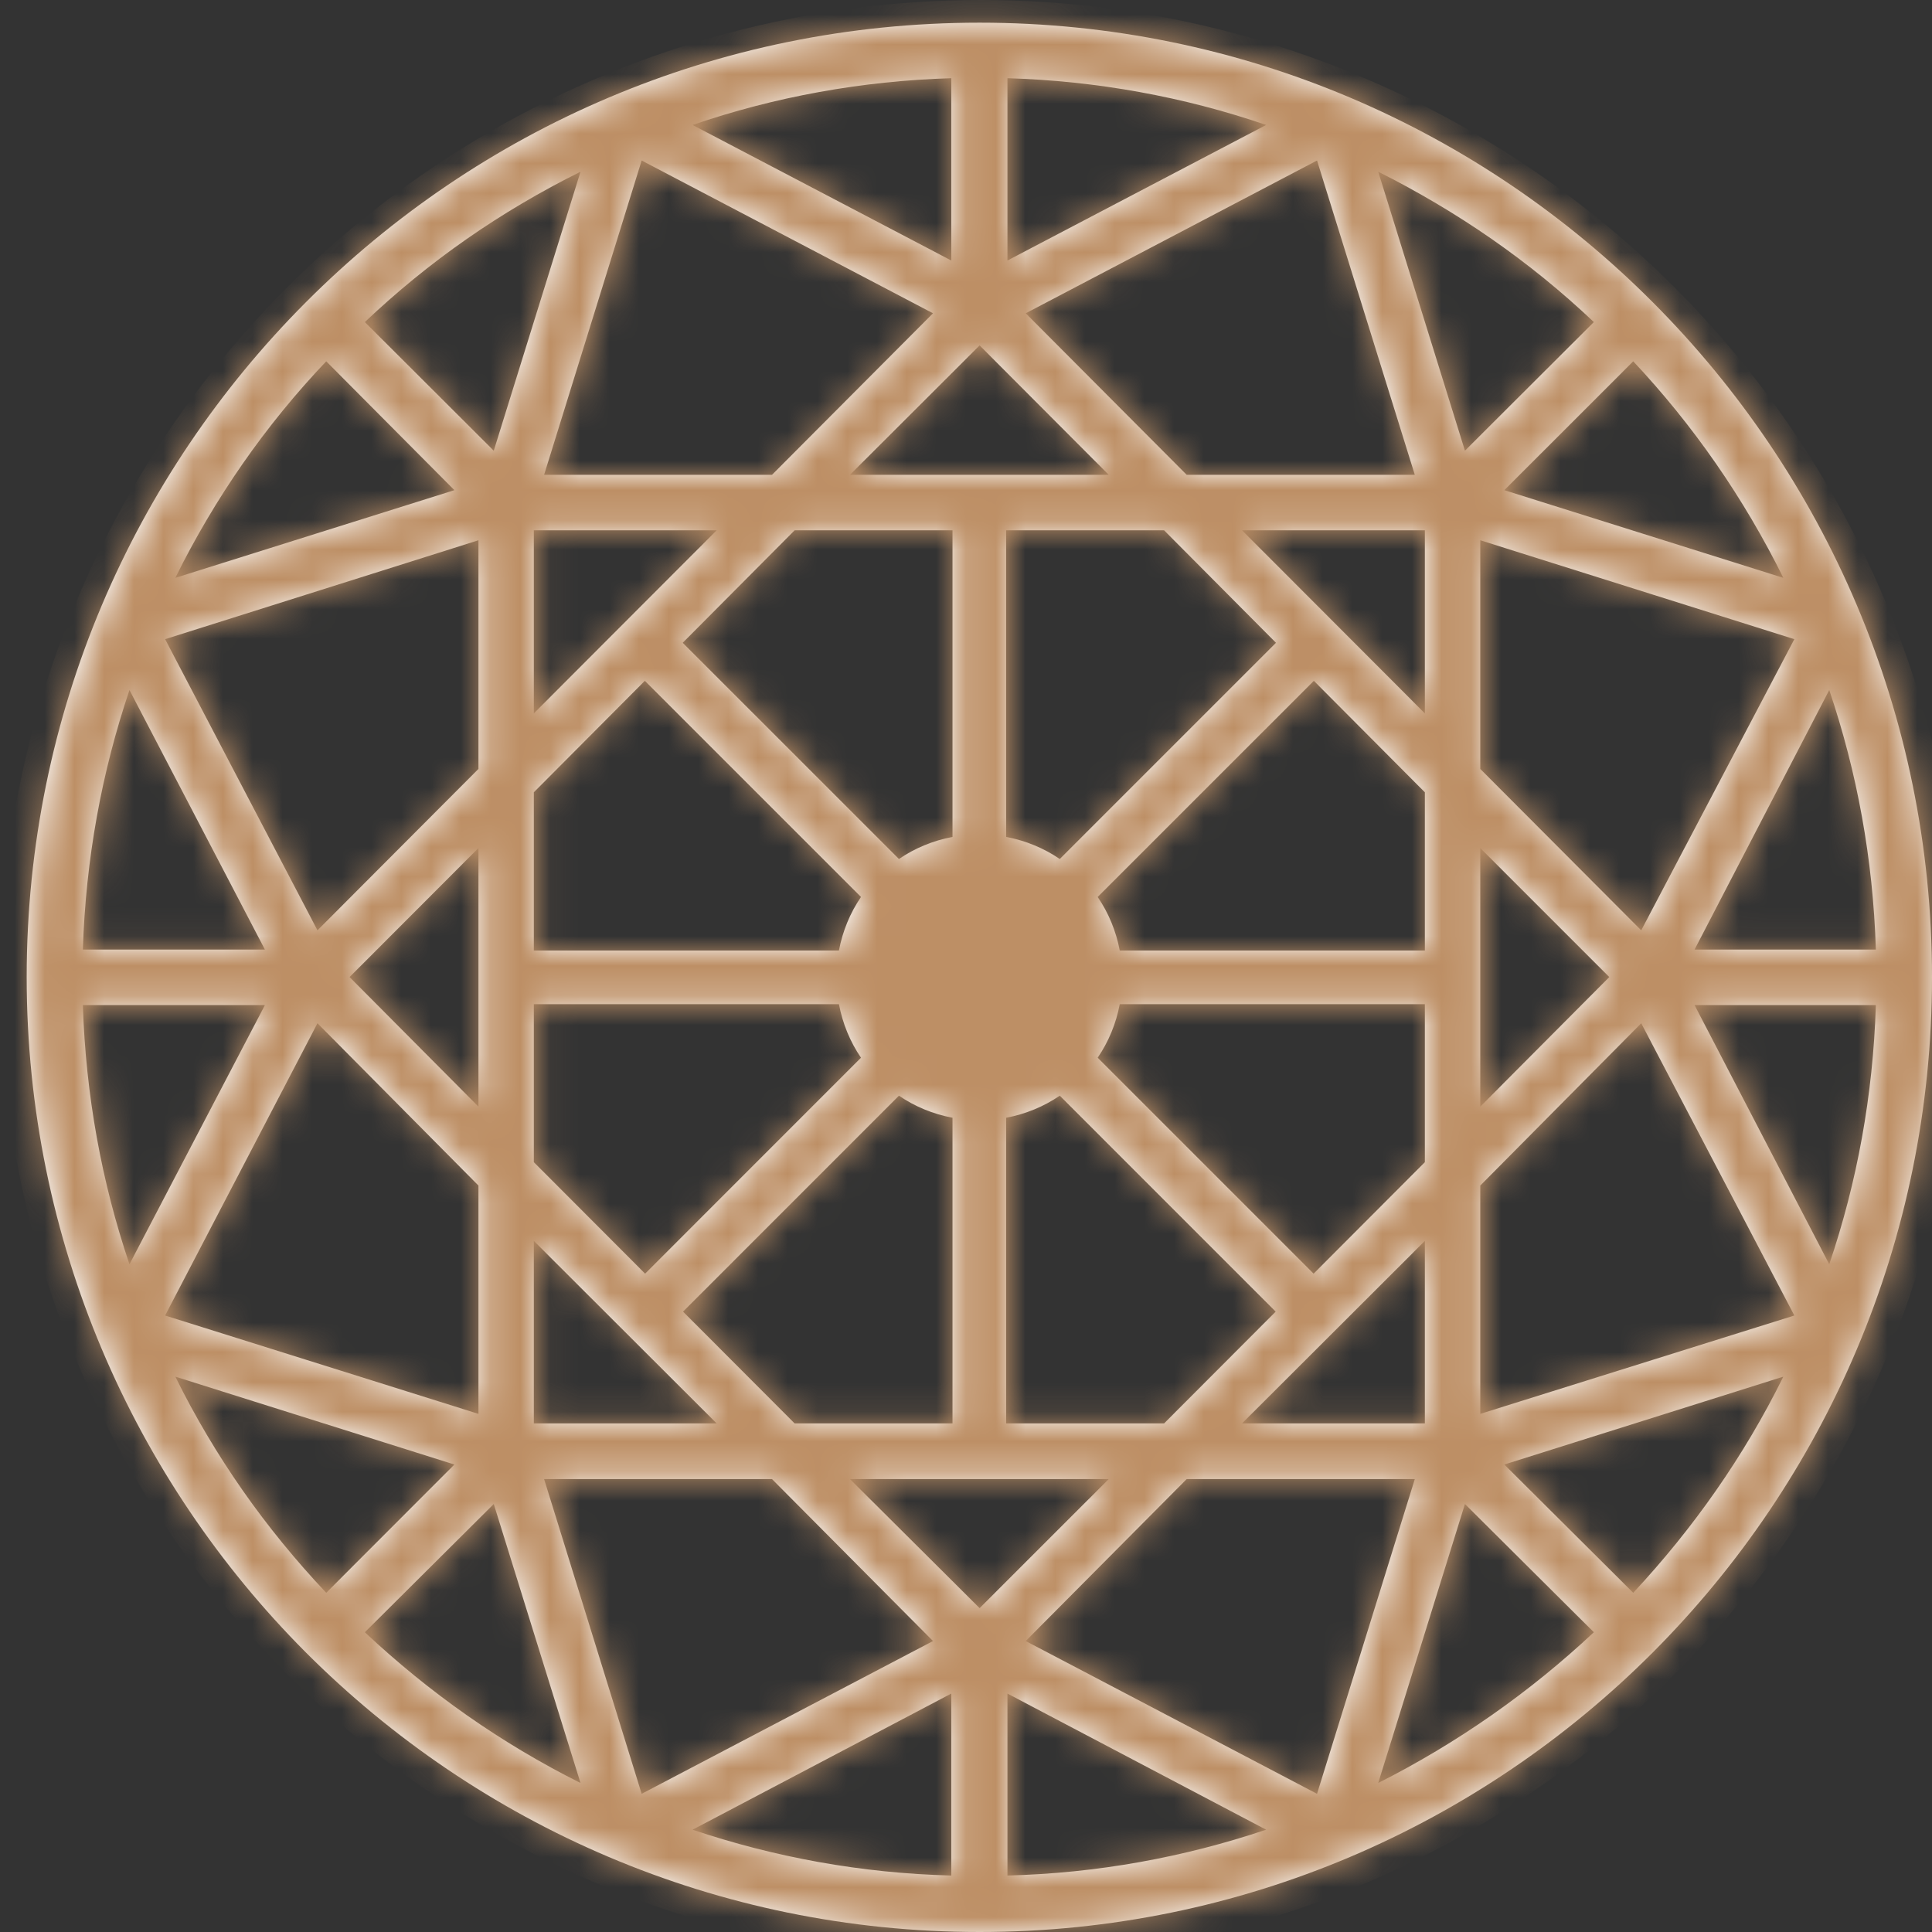 <?xml version="1.0" encoding="UTF-8"?>
<svg width="65px" height="65px" viewBox="0 0 65 65" version="1.1" xmlns="http://www.w3.org/2000/svg" xmlns:xlink="http://www.w3.org/1999/xlink">
    <rect x="0" y="0" width="65" height="65" fill="#333333" stroke="none"/>
    <!-- Generator: Sketch 46.2 (44496) - http://www.bohemiancoding.com/sketch -->
    <title>preloader_small</title>
    <desc>Created with Sketch.</desc>
    <defs>
        <polygon id="path-1" points="32.051 64.237 64.102 64.237 64.102 0 32.051 0 0 0 0 64.237"></polygon>
        <path d="M60.644,41.784 L56.088,33.053 L62.213,33.053 C62.113,36.104 61.579,39.023 60.644,41.784 L60.644,41.784 Z M48.903,46.824 L48.903,39.13 L54.319,33.7 L59.445,43.496 L48.903,46.824 Z M54.024,52.844 L49.712,48.509 L59.101,45.559 C57.777,48.239 56.063,50.705 54.024,52.844 L54.024,52.844 Z M45.47,59.222 L48.388,49.836 L52.725,54.164 C50.573,56.209 48.144,57.896 45.47,59.222 L45.47,59.222 Z M33.61,54.46 L39.026,49.026 L46.694,49.026 L43.412,59.6 L33.61,54.46 Z M32.995,62.369 L32.995,56.235 L41.699,60.796 C38.951,61.739 36.008,62.28 32.995,62.369 L32.995,62.369 Z M27.699,49.026 L36.403,49.026 L32.042,53.38 L27.699,49.026 Z M31.106,62.369 C28.094,62.28 25.152,61.739 22.402,60.796 L31.106,56.235 L31.106,62.369 Z M17.401,49.026 L25.076,49.026 L30.491,54.46 L20.69,59.6 L17.401,49.026 Z M11.377,54.164 L15.714,49.836 L18.631,59.222 C15.983,57.896 13.529,56.209 11.377,54.164 L11.377,54.164 Z M5.002,45.559 L14.389,48.509 L10.052,52.844 C8.039,50.705 6.326,48.239 5.002,45.559 L5.002,45.559 Z M9.783,33.7 L15.198,39.13 L15.198,46.824 L4.631,43.496 L9.783,33.7 Z M1.889,33.053 L7.988,33.053 L3.457,41.784 C2.522,39.023 1.983,36.104 1.889,33.053 L1.889,33.053 Z M3.457,22.465 L7.988,31.184 L1.889,31.184 C1.983,28.145 2.522,25.22 3.457,22.465 L3.457,22.465 Z M15.198,27.768 L15.198,36.469 L10.857,32.128 L15.198,27.768 Z M15.198,17.432 L15.198,25.113 L9.783,30.574 L4.631,20.741 L15.198,17.432 Z M10.052,11.412 L14.389,15.728 L5.002,18.684 C6.326,15.999 8.039,13.569 10.052,11.412 L10.052,11.412 Z M18.631,5.014 L15.714,14.4 L11.377,10.085 C13.529,8.065 15.983,6.348 18.631,5.014 L18.631,5.014 Z M30.491,9.789 L25.076,15.237 L17.401,15.237 L20.69,4.649 L30.491,9.789 Z M31.106,1.9 L31.106,8.022 L22.402,3.442 C25.152,2.516 28.094,1.975 31.106,1.9 L31.106,1.9 Z M36.403,15.237 L27.699,15.237 L32.042,10.896 L36.403,15.237 Z M32.995,1.9 C36.008,1.975 38.951,2.516 41.699,3.442 L32.995,8.022 L32.995,1.9 Z M46.694,15.237 L39.026,15.237 L33.61,9.789 L43.412,4.649 L46.694,15.237 Z M43.305,42.095 L36.033,34.823 C36.396,34.29 36.65,33.679 36.775,33.021 L47.04,33.021 L47.04,38.344 L43.305,42.095 Z M47.04,40.998 L47.04,47.158 L40.889,47.158 L47.04,40.998 Z M32.954,36.843 C33.611,36.718 34.223,36.464 34.756,36.1 L42.031,43.374 L38.266,47.158 L32.954,47.158 L32.954,36.843 Z M22.071,43.374 L29.345,36.1 C29.879,36.464 30.49,36.718 31.149,36.843 L31.149,47.158 L25.835,47.158 L22.071,43.374 Z M17.062,40.998 L23.213,47.158 L17.062,47.158 L17.062,40.998 Z M27.327,33.021 C27.452,33.679 27.706,34.29 28.07,34.823 L20.797,42.095 L17.062,38.344 L17.062,33.021 L27.327,33.021 Z M20.805,22.149 L28.07,29.414 C27.706,29.947 27.452,30.557 27.327,31.216 L17.062,31.216 L17.062,25.9 L20.805,22.149 Z M25.835,17.111 L31.149,17.111 L31.149,27.394 C30.49,27.519 29.879,27.773 29.345,28.137 L22.081,20.872 L25.835,17.111 Z M17.062,23.252 L17.062,17.111 L23.213,17.111 L17.062,23.252 Z M42.02,20.872 L34.756,28.137 C34.223,27.773 33.611,27.519 32.954,27.394 L32.954,17.111 L38.266,17.111 L42.02,20.872 Z M47.04,23.252 L40.889,17.111 L47.04,17.111 L47.04,23.252 Z M47.04,25.9 L47.04,31.216 L36.775,31.216 C36.65,30.557 36.396,29.947 36.033,29.414 L43.296,22.149 L47.04,25.9 Z M52.725,10.085 L48.388,14.4 L45.47,5.014 C48.144,6.348 50.573,8.065 52.725,10.085 L52.725,10.085 Z M59.101,18.684 L49.712,15.728 L54.024,11.412 C56.063,13.569 57.777,15.999 59.101,18.684 L59.101,18.684 Z M53.239,32.128 L48.903,36.469 L48.903,27.768 L53.239,32.128 Z M54.319,30.574 L48.903,25.113 L48.903,17.432 L59.445,20.741 L54.319,30.574 Z M62.213,31.184 L56.088,31.184 L60.644,22.465 C61.579,25.22 62.113,28.145 62.213,31.184 L62.213,31.184 Z M54.715,9.411 C48.903,3.592 40.889,0 32.042,0 C23.213,0 15.198,3.592 9.388,9.411 C3.602,15.211 0,23.252 0,32.128 C0,40.998 3.602,49.026 9.388,54.825 C15.198,60.658 23.213,64.237 32.042,64.237 C40.889,64.237 48.903,60.658 54.715,54.825 C60.5,49.026 64.102,40.998 64.102,32.128 C64.102,23.252 60.5,15.211 54.715,9.411 L54.715,9.411 Z" id="path-3"></path>
    </defs>
    <g id="trash" stroke="none" stroke-width="1" fill="none" fill-rule="evenodd">
        <g id="preloader_small" transform="translate(32.5, 32.5) rotate(-180) translate(-32.5, -32.5) ">
            <mask id="mask-2" fill="white">
                <use xlink:href="#path-1"></use>
            </mask>
            <g id="Clip-2"></g>
            <mask id="mask-4" fill="white">
                <use xlink:href="#path-3"></use>
            </mask>
            <use id="Fill-1" fill="#FFFFFF" xlink:href="#path-3"></use>
            <circle id="Oval" fill="#BD8F65" mask="url(#mask-4)" transform="translate(32, 32) scale(-1, 1) translate(-32, -32) " cx="32" cy="32" r="33"></circle>
        </g>
    </g>
</svg>
